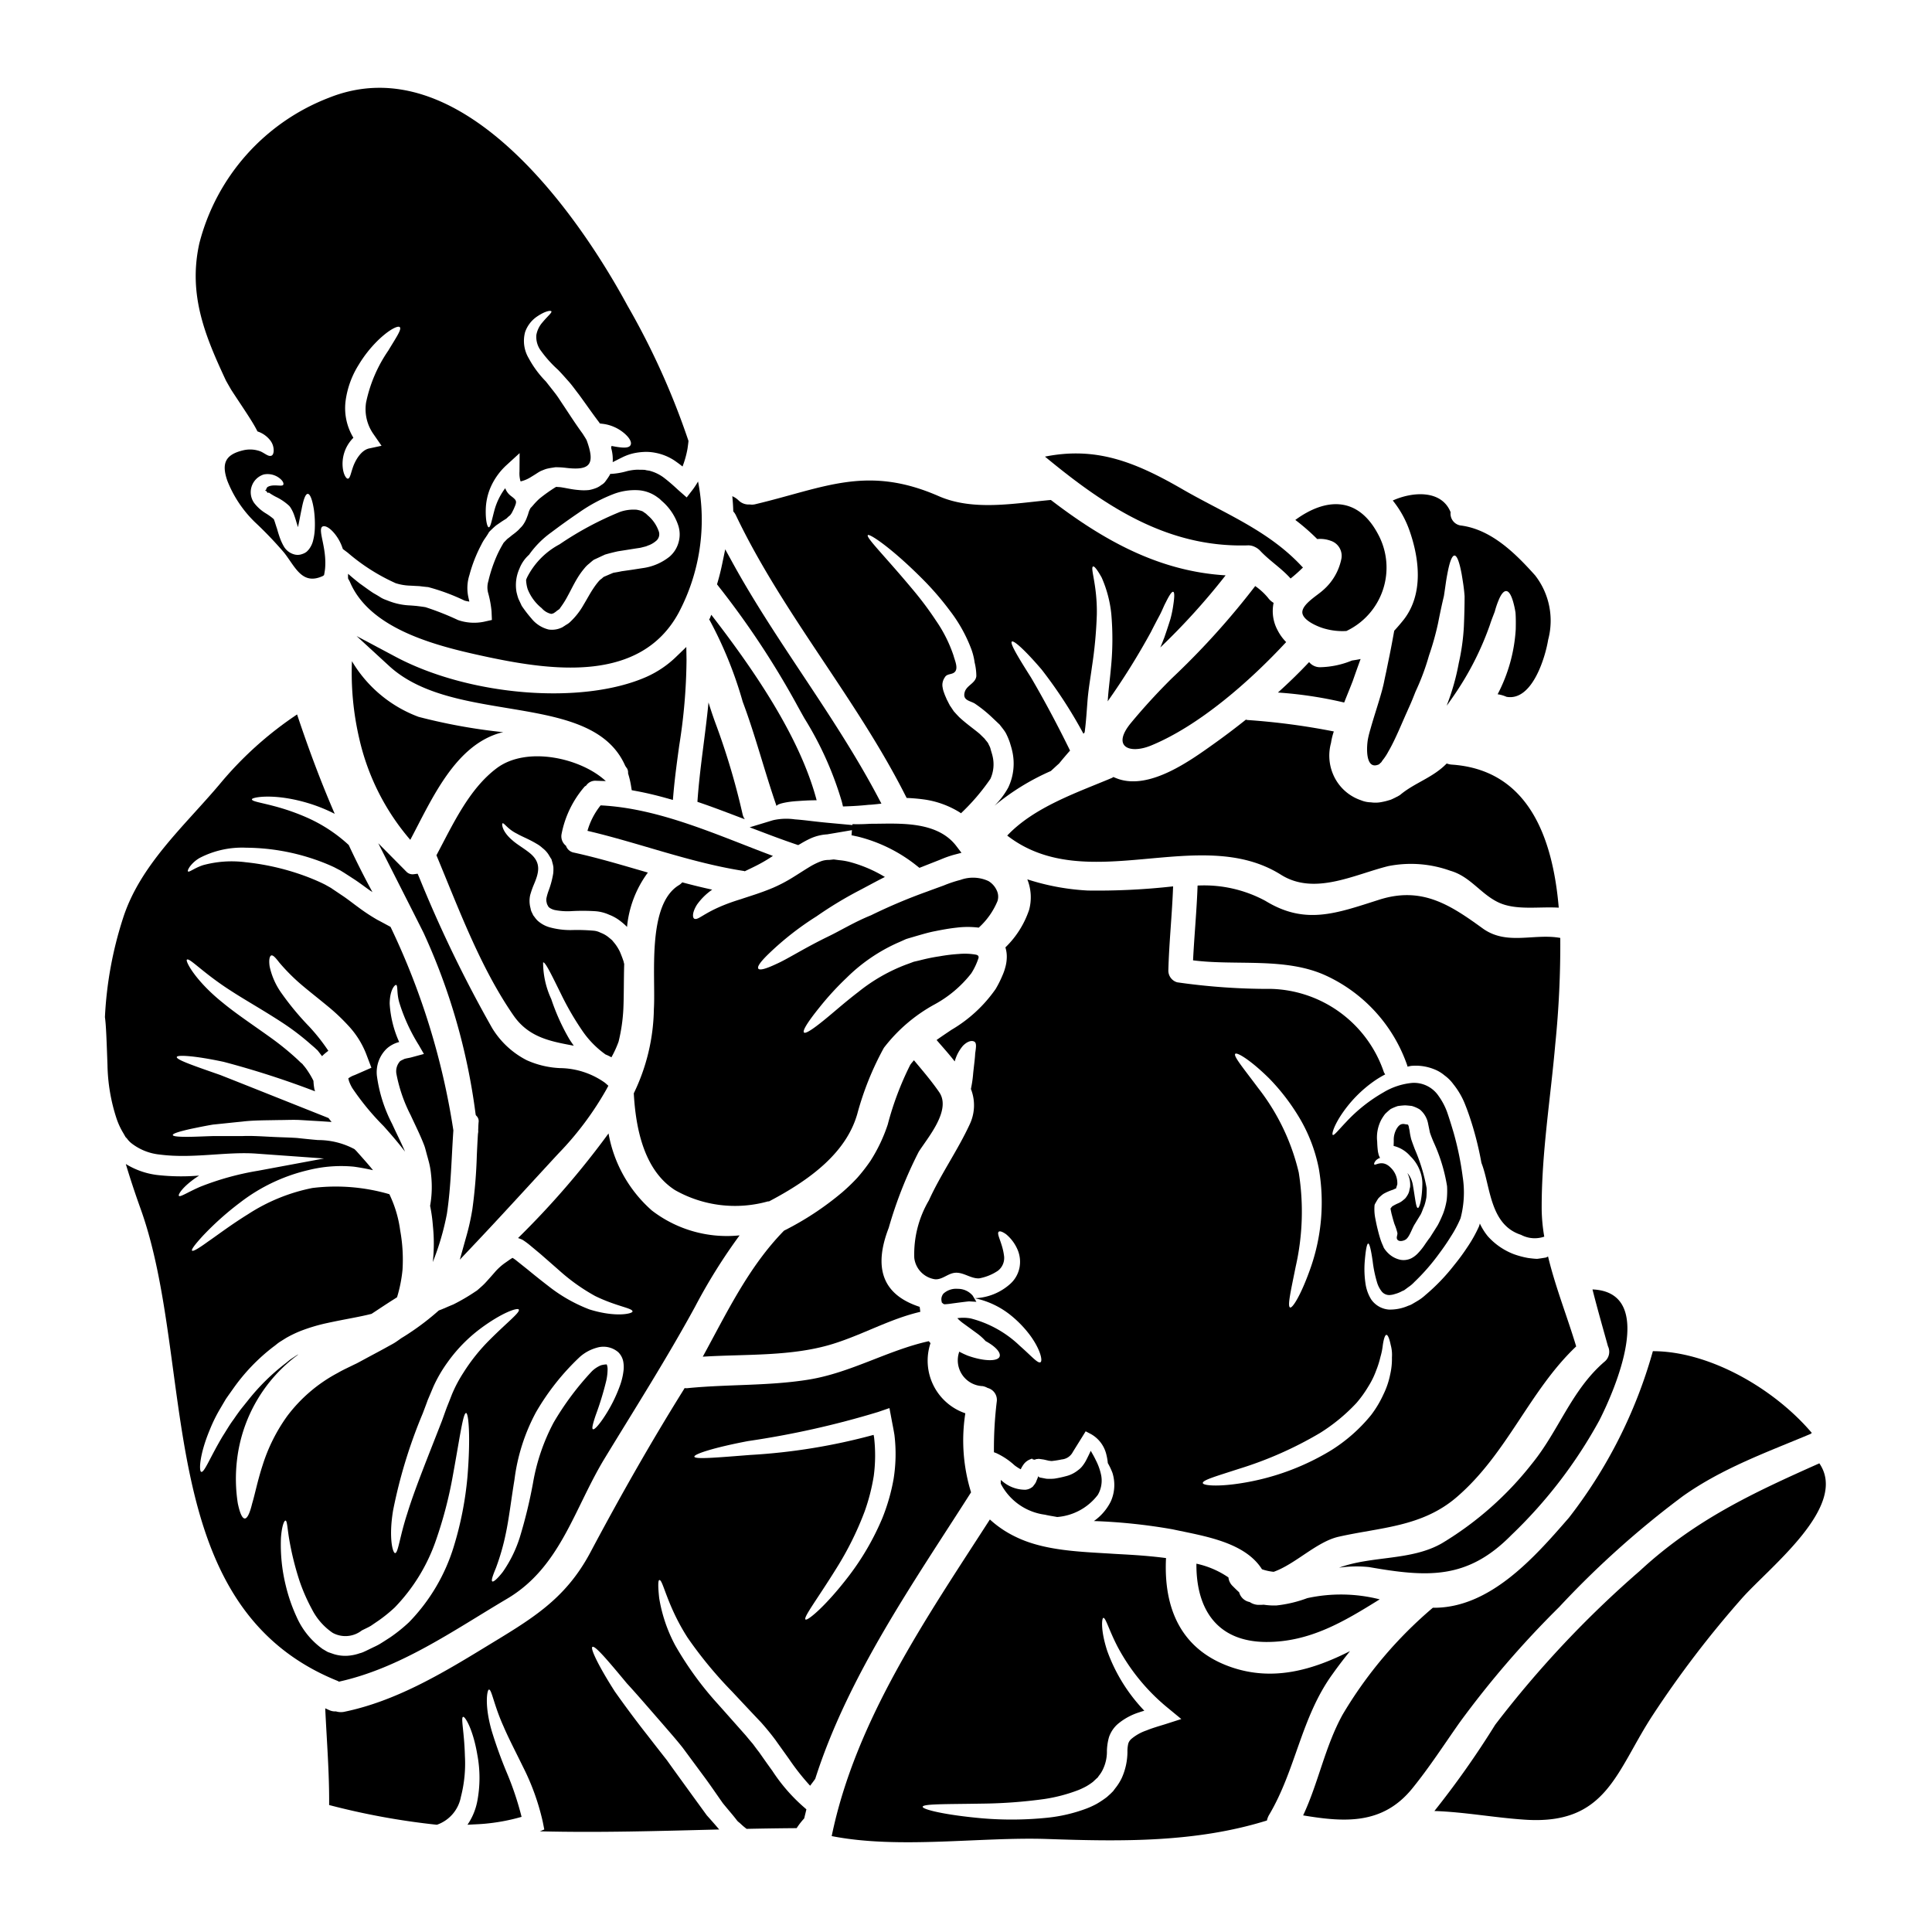 <svg xmlns="http://www.w3.org/2000/svg" viewBox="0 0 128 128" x="0px" y="0px"><g><path d="M56.821,55.424a10.184,10.184,0,0,1,3.926,1.941l.168.132,1.078-.424c.12-.046.237-.093.355-.141a6.89,6.89,0,0,1,.819-.291L63.7,56.5l-.337-.443c-1.166-1.534-3.351-1.511-5.1-1.484l-.614.005c-.4.025-.755.035-1.172.024l0,.061-1.606-.148c-.434-.04-.837-.086-1.2-.129s-.713-.081-1-.1a4,4,0,0,0-1.446.053c-.1.028-.2.06-.3.091l-1.258.381,1.032.392c.641.244,1.282.479,1.869.68l.315.108.175-.1a6.241,6.241,0,0,1,.684-.361,3.14,3.14,0,0,1,1.061-.252L56.443,55l-.027.339C56.554,55.365,56.692,55.4,56.821,55.424Z"></path><path d="M44.73,78.853a8.069,8.069,0,0,0,6.148.742h.072c2.889-1.516,5.139-3.308,5.849-5.8a19.769,19.769,0,0,1,1.759-4.372,10.689,10.689,0,0,1,3.365-2.881,7.815,7.815,0,0,0,2.428-2.057,4.43,4.43,0,0,0,.484-1.033c0-.088,0-.153-.161-.2a4.217,4.217,0,0,0-1.146-.049,11.092,11.092,0,0,0-1.275.154,11.97,11.97,0,0,0-1.178.234c-.185.048-.363.088-.54.129-.17.064-.339.129-.5.185A11.567,11.567,0,0,0,56.88,65.71c-.823.63-1.46,1.194-1.977,1.622-1.024.855-1.532,1.178-1.637,1.073s.185-.621,1.032-1.67a19.179,19.179,0,0,1,1.791-1.952,11.456,11.456,0,0,1,3.357-2.308c.193-.081.379-.169.581-.258.2-.065.411-.121.621-.186.427-.121.871-.258,1.3-.338.444-.089.911-.178,1.428-.234a5.886,5.886,0,0,1,1.468,0A4.916,4.916,0,0,0,66.086,59.7a.962.962,0,0,0-.057-.726,1.379,1.379,0,0,0-.54-.6,2.431,2.431,0,0,0-1.848-.081,8.488,8.488,0,0,0-1.113.371c-.371.137-.735.266-1.09.4a36.08,36.08,0,0,0-3.727,1.574c-1.113.451-2.009,1.008-2.824,1.4-1.646.8-2.694,1.493-3.445,1.824-.734.347-1.113.435-1.2.314s.113-.435.71-1.008A19.551,19.551,0,0,1,54.1,60.708a25.892,25.892,0,0,1,2.791-1.694c.541-.282,1.114-.6,1.735-.912a8.906,8.906,0,0,0-2.235-.968,4.175,4.175,0,0,0-.783-.145l-.363-.048c-.113.008-.218.024-.322.032a1.441,1.441,0,0,0-.573.105,4.66,4.66,0,0,0-.589.282c-.412.242-.823.516-1.243.775a10.148,10.148,0,0,1-1.307.685c-.847.355-1.533.549-2.122.751-2.363.718-2.759,1.42-3.081,1.3-.122-.049-.178-.38.169-.936a4.049,4.049,0,0,1,1.008-.993q-1-.218-1.984-.484a.946.946,0,0,1-.234.194c-2.13,1.315-1.517,6.067-1.646,8.2a13.225,13.225,0,0,1-1.331,5.583C42.116,74.714,42.648,77.53,44.73,78.853Z"></path><path d="M44.847,43.465a6.794,6.794,0,0,1-2.05,1.393c-4.256,1.858-11.7,1.254-16.585-1.343l-2.589-1.376,2.16,1.984c1.981,1.819,4.933,2.309,7.788,2.783,3.417.568,6.645,1.1,7.847,3.821l.061.1a.5.5,0,0,1,.133.351l0,.063.018.061a5.9,5.9,0,0,1,.182.79l.042.261.26.048c.674.125,1.357.286,2.032.476L44.58,53l.039-.451c.093-1.052.239-2.121.381-3.155a37.452,37.452,0,0,0,.484-5.662l-.014-.869Z"></path><path d="M23.81,48.969a15.546,15.546,0,0,0,3.372,6.673c1.436-2.7,2.969-6.293,6.035-7.108l.129-.024a37.761,37.761,0,0,1-5.615-1.017,8.632,8.632,0,0,1-4.414-3.687A19.245,19.245,0,0,0,23.81,48.969Z"></path><path d="M55.162,89.043c1.992-.613,3.792-1.662,5.809-2.13-.009-.113-.025-.218-.041-.331-2.525-.823-3.05-2.646-2.049-5.236a27.894,27.894,0,0,1,1.985-5.034c.581-.92,2.178-2.751,1.363-3.946-.516-.75-1.1-1.428-1.678-2.121-.081.1-.177.2-.25.314A20.222,20.222,0,0,0,58.816,74.5a10.633,10.633,0,0,1-1.153,2.421A11.529,11.529,0,0,1,56.8,78.03,12.481,12.481,0,0,1,55.791,79a19.594,19.594,0,0,1-3.848,2.534c-2.348,2.4-3.784,5.429-5.382,8.35C49.409,89.705,52.443,89.882,55.162,89.043Z"></path><path d="M98.228,61.507c-2.138-1.549-4.017-2.8-6.849-1.9s-4.889,1.7-7.536.081a8.544,8.544,0,0,0-4.5-1.017c-.056,1.654-.218,3.3-.3,4.954,2.9.371,6.148-.226,8.834,1.024a10.237,10.237,0,0,1,5.365,5.963c.008.024,0,.04.008.056l.226-.048A3.257,3.257,0,0,1,95,70.834a2.424,2.424,0,0,1,.71.419,2.646,2.646,0,0,1,.581.581,5.162,5.162,0,0,1,.8,1.4c.177.444.339.928.492,1.436a21.786,21.786,0,0,1,.565,2.372c.016.048.032.081.048.129.557,1.533.541,3.986,2.574,4.639a1.935,1.935,0,0,0,1.541.121,11.672,11.672,0,0,1-.17-1.767c-.024-3.687.581-7.326.9-10.988a65.163,65.163,0,0,0,.331-7.036C101.617,61.822,99.826,62.661,98.228,61.507Z"></path><path d="M84,39.594a4.234,4.234,0,0,0-.839-.766,51.459,51.459,0,0,1-5.494,6.083,40.431,40.431,0,0,0-2.759,3.01c-1.259,1.549-.089,2.049,1.323,1.484,3.187-1.3,6.551-4.244,8.98-6.866a3.111,3.111,0,0,1-.557-.766,2.659,2.659,0,0,1-.274-1.832A1.265,1.265,0,0,1,84,39.594Z"></path><path d="M89.628,45.105c.177-.508.347-.984.516-1.444-.185.04-.379.072-.573.1a5.821,5.821,0,0,1-2.081.443.927.927,0,0,1-.758-.339c-.646.686-1.34,1.364-2.066,2.017a27.046,27.046,0,0,1,4.389.662C89.257,46.033,89.458,45.549,89.628,45.105Z"></path><path d="M96.163,50.656a1.213,1.213,0,0,1-.315-.073c-.919.944-2.105,1.267-3.066,2.065l-.032.025c-.008.008-.169.1-.169.1a.31.31,0,0,1-.057.025l-.088.048-.186.089-.089.04c-.04.016-.129.04-.185.057a3.831,3.831,0,0,1-.412.1,2.079,2.079,0,0,1-.734.025,1.826,1.826,0,0,1-.662-.138,3.071,3.071,0,0,1-1.839-1.7,3.169,3.169,0,0,1-.145-2.1,4.2,4.2,0,0,1,.185-.758,45.484,45.484,0,0,0-5.72-.758c-.04-.008-.072-.016-.105-.025-.718.573-1.436,1.114-2.138,1.614-1.573,1.122-4.219,3.034-6.317,2.316-.113-.041-.218-.081-.323-.13-.032.017-.056.041-.088.057-2.3.968-5.156,1.928-6.947,3.824,5.285,4.091,12.731-.791,18.129,2.59,2.218,1.4,4.841,0,7.108-.565a7.7,7.7,0,0,1,4.122.307c1.307.371,1.993,1.517,3.155,2.081s2.67.283,4.026.363C102.867,55.4,101.205,50.986,96.163,50.656Z"></path><path d="M92.371,41.789c-.089.492-.186,1.025-.307,1.622-.072.347-.145.71-.225,1.1-.041.185-.081.371-.121.565-.041.226-.1.451-.154.661-.234.855-.524,1.694-.766,2.558-.065.218-.121.427-.162.637-.1.492-.209,2.154.743,1.7a.6.6,0,0,1,.1-.1c.04-.017.1-.146.161-.21a3.669,3.669,0,0,0,.347-.541c.234-.4.444-.847.645-1.291.21-.468.4-.919.605-1.371.1-.234.194-.428.3-.686.089-.21.169-.42.25-.621a15.655,15.655,0,0,0,.887-2.38,18.434,18.434,0,0,0,.6-2.138c.13-.662.259-1.267.388-1.8.088-.557.145-1.049.226-1.453.145-.79.306-1.234.476-1.234s.33.444.476,1.234c.064.4.153.888.193,1.461,0,.589-.016,1.266-.048,2.017a14.424,14.424,0,0,1-.339,2.42,15.129,15.129,0,0,1-.758,2.7c-.008.04-.025.08-.033.113.138-.2.283-.4.428-.613a19.719,19.719,0,0,0,2.428-4.744c.1-.315.218-.6.323-.88a5.7,5.7,0,0,1,.25-.742c.162-.4.339-.621.509-.613s.314.242.443.661a5.867,5.867,0,0,1,.17.767c.024.314.024.686.016,1.1a10.628,10.628,0,0,1-1.2,4.308,2.3,2.3,0,0,1,.589.17c1.718.306,2.581-2.671,2.759-3.784a4.888,4.888,0,0,0-.863-4.26c-1.3-1.452-2.873-3.017-4.873-3.3a.792.792,0,0,1-.727-.887c-.6-1.493-2.509-1.372-3.832-.775a6.714,6.714,0,0,1,1.1,1.969c.662,1.872.944,4.2-.355,5.9C92.815,41.289,92.6,41.539,92.371,41.789Z"></path><path d="M94.065,77.546a2.36,2.36,0,0,1,.17.92c-.024,1.041-.2,1.557-.291,1.565-.129.016-.177-.589-.331-1.484a1.78,1.78,0,0,0-.233-.646,1.073,1.073,0,0,0-.138-.185,1.72,1.72,0,0,1,.186.855v.04l-.016.089-.016.056-.025.121a.655.655,0,0,1-.032.121.959.959,0,0,1-.105.21,1.241,1.241,0,0,1-.145.2l-.153.129a1.268,1.268,0,0,1-.307.185,2.9,2.9,0,0,0-.4.21.922.922,0,0,1-.081.1l-.024.048c0,.017.024.089.024.129.024.089.032.17.065.275.048.193.105.395.169.6a3.977,3.977,0,0,1,.2.605c.016.161-.113.323.016.46s.444.056.573-.057c.242-.209.387-.734.573-1.008.121-.2.25-.412.379-.621.105-.2.145-.371.234-.557a3.527,3.527,0,0,0,.145-.581,5.229,5.229,0,0,0,.016-.613,11.928,11.928,0,0,0-.783-2.574c-.08-.21-.169-.452-.242-.669-.032-.138-.072-.315-.088-.436a2.128,2.128,0,0,0-.057-.307c-.016-.2-.089-.177-.032-.218-.057.033-.016,0-.073-.008a1.551,1.551,0,0,1-.177-.024l-.04-.008c-.194-.016-.323.049-.476.283a1.454,1.454,0,0,0-.21.8v.049c0,.113-.008.217-.008.322a2.1,2.1,0,0,1,1.105.678A2.573,2.573,0,0,1,94.065,77.546Z"></path><path d="M38.921,55.045c3.477.814,6.825,2.113,10.375,2.662.016,0,.024.016.049.016.347-.169.718-.339,1.081-.54.266-.146.516-.3.782-.476-3.679-1.372-7.495-3.155-11.416-3.349A4.807,4.807,0,0,0,38.921,55.045Z"></path><path d="M86.61,105.881a8.4,8.4,0,0,1-2.033.484,4.646,4.646,0,0,1-.855-.049,3.19,3.19,0,0,1-.4.008,1.074,1.074,0,0,1-.525-.185.888.888,0,0,1-.7-.646c-.137-.121-.274-.258-.427-.411a.921.921,0,0,1-.283-.573,5.978,5.978,0,0,0-2.121-.911c-.025,2.9,1.274,5.163,4.606,5.187,2.913.016,5.2-1.371,7.536-2.824A10.467,10.467,0,0,0,86.61,105.881Z"></path><path d="M102.424,83.315c-.194.032-.388.064-.589.088-.194-.008-.388-.032-.581-.056a5.73,5.73,0,0,1-.968-.258A4.438,4.438,0,0,1,98.567,81.9a4.046,4.046,0,0,1-.524-.839,1.761,1.761,0,0,1-.057.193,9.044,9.044,0,0,1-.774,1.38,14.058,14.058,0,0,1-.872,1.186,13.081,13.081,0,0,1-1.9,1.977,3.124,3.124,0,0,1-.54.4l-.3.177-.072.041-.065.032-.032.016-.137.049a2.991,2.991,0,0,1-1.283.25,1.569,1.569,0,0,1-1.17-.678,2.712,2.712,0,0,1-.363-.976,6.537,6.537,0,0,1-.064-1.493c.064-.8.145-1.218.233-1.226s.194.444.3,1.2a8.14,8.14,0,0,0,.274,1.331,1.816,1.816,0,0,0,.323.646.64.64,0,0,0,.516.234,1.3,1.3,0,0,0,.371-.073,1.984,1.984,0,0,0,.46-.186l.129-.056.033-.016h-.016a.028.028,0,0,1,.016-.008l.048-.033.194-.145a2.217,2.217,0,0,0,.411-.347,13.8,13.8,0,0,0,1.646-1.888c.266-.355.524-.726.767-1.121a7.749,7.749,0,0,0,.645-1.21,6.672,6.672,0,0,0,.145-2.735,20.257,20.257,0,0,0-.6-2.929c-.137-.46-.274-.912-.436-1.38a4.433,4.433,0,0,0-.564-1.064,1.966,1.966,0,0,0-1.743-.864,4.512,4.512,0,0,0-1.912.63,10.459,10.459,0,0,0-2.477,1.968c-.516.541-.8.912-.879.847-.065-.048.024-.46.46-1.17a8.411,8.411,0,0,1,2.388-2.468c.193-.129.4-.25.629-.372a.839.839,0,0,1-.089-.145,8.123,8.123,0,0,0-7.438-5.518,42.641,42.641,0,0,1-6.253-.436.806.806,0,0,1-.589-.782c.048-1.864.25-3.712.315-5.575A44.929,44.929,0,0,1,72.072,59a15.6,15.6,0,0,1-4.01-.742,3.2,3.2,0,0,1,.121,2.017,6.22,6.22,0,0,1-1.573,2.493,2.035,2.035,0,0,1,.089.734,2.565,2.565,0,0,1-.105.621,3.256,3.256,0,0,1-.178.5,7.225,7.225,0,0,1-.451.9,9.3,9.3,0,0,1-2.937,2.711c-.331.225-.662.443-.976.669.387.452.815.92,1.2,1.42a2.684,2.684,0,0,1,.548-1.041c.323-.322.6-.363.759-.266s.1.42.048.783c-.008.282-.072.75-.129,1.283a8.113,8.113,0,0,1-.153,1.065,2.941,2.941,0,0,1-.073,2.331c-.8,1.735-1.92,3.308-2.711,5.051a7.025,7.025,0,0,0-.968,3.808,1.62,1.62,0,0,0,1.388,1.42c.516.024.871-.436,1.4-.436s1,.412,1.524.371a3.25,3.25,0,0,0,1.227-.5,1.067,1.067,0,0,0,.4-1.041c-.105-.815-.516-1.42-.339-1.549.073-.056.242,0,.484.17a2.729,2.729,0,0,1,.791,1.1,2.044,2.044,0,0,1,.105,1.065,1.959,1.959,0,0,1-.637,1.137,3.714,3.714,0,0,1-2.34.936,5.623,5.623,0,0,1,2.307,1.065,7.318,7.318,0,0,1,1.4,1.444c.67.936.807,1.662.646,1.735-.178.089-.6-.419-1.364-1.089a7.313,7.313,0,0,0-3.251-1.815,2.718,2.718,0,0,0-.888-.016,2.764,2.764,0,0,0,.355.314c.379.275.71.517.985.718a3.663,3.663,0,0,1,.532.484c.613.331,1,.726.936,1-.081.363-1.033.355-2.114-.033a5.08,5.08,0,0,1-.565-.266A1.71,1.71,0,0,0,65.1,91.834a1.038,1.038,0,0,1,.331.121.818.818,0,0,1,.605.92,26.015,26.015,0,0,0-.185,3.34l.153.057a4.708,4.708,0,0,1,1.21.807,2.914,2.914,0,0,0,.412.266,2.058,2.058,0,0,1,.2-.339.973.973,0,0,1,.412-.315,1.179,1.179,0,0,1,.153-.056l.008.04.121.032h.04l.1-.04c.073.008.113-.024.21-.008l.282.04.355.081c.081,0,.065.016.178.016a6.549,6.549,0,0,0,.662-.105.913.913,0,0,0,.726-.484c.217-.355.427-.686.621-1l.234-.379.355.185A2.11,2.11,0,0,1,73.306,96.4a3.411,3.411,0,0,1,.089.532,4.428,4.428,0,0,1,.307.646,2.677,2.677,0,0,1-.105,1.888,3.473,3.473,0,0,1-1.122,1.307,37.547,37.547,0,0,1,5.212.548c2,.436,4.769.815,5.922,2.647a3.455,3.455,0,0,0,.775.169c1.436-.508,2.848-1.993,4.3-2.323,2.775-.63,5.527-.638,7.842-2.639,3.34-2.88,4.808-7.043,7.9-9.972-.588-1.96-1.379-3.937-1.863-5.954C102.512,83.266,102.472,83.3,102.424,83.315Zm-11.36-6.293a.563.563,0,0,1,.21-.234.475.475,0,0,1,.161-.073c-.016-.024-.032-.04-.032-.056a.978.978,0,0,1-.065-.162c-.016-.072-.04-.161-.048-.218a6.462,6.462,0,0,1-.048-.645,2.525,2.525,0,0,1,.282-1.468,3.418,3.418,0,0,1,.242-.363,4.74,4.74,0,0,1,.363-.323,3.15,3.15,0,0,1,.476-.2,4.88,4.88,0,0,1,.492-.048c.145.008.291.024.436.04a2.126,2.126,0,0,1,.532.234,1.582,1.582,0,0,1,.549.936c.04.194.081.387.121.589.073.218.145.4.242.629a11.276,11.276,0,0,1,.895,2.929,5.652,5.652,0,0,1-.024.912,4.571,4.571,0,0,1-.226.871,8.086,8.086,0,0,1-.363.791c-.129.209-.258.411-.387.613l-.121.193-.105.137-.2.283a4.328,4.328,0,0,1-.492.629,1.677,1.677,0,0,1-.435.339,1.18,1.18,0,0,1-.71.113,1.64,1.64,0,0,1-.856-.46,1.83,1.83,0,0,1-.266-.331c-.04-.088-.056-.137-.089-.209a3.57,3.57,0,0,1-.145-.38c-.08-.242-.137-.476-.193-.7s-.1-.451-.146-.685a3.094,3.094,0,0,1-.048-.839l.008-.049.016-.04c.073-.129.145-.258.226-.379a2.388,2.388,0,0,1,.339-.3,3.4,3.4,0,0,1,.581-.258.716.716,0,0,0,.153-.065.362.362,0,0,1,.057-.024c0-.008,0-.008.008-.008.024.113.121-.306.121-.266a1.425,1.425,0,0,0-.444-1.122c-.549-.556-1.009-.112-1.081-.209C91.032,77.118,91.04,77.078,91.064,77.022Zm-9.222-7.205c.121-.113,1.009.411,2.251,1.638a14.024,14.024,0,0,1,1.88,2.412,10.571,10.571,0,0,1,1.4,3.542,13.123,13.123,0,0,1-.6,6.753c-.581,1.621-1.138,2.525-1.3,2.461-.194-.073.048-1.1.371-2.711a16.439,16.439,0,0,0,.2-6.237,14.457,14.457,0,0,0-2.687-5.591C82.391,70.785,81.689,69.954,81.842,69.817ZM92.1,91.076a5.346,5.346,0,0,1-.444,1.307,7.17,7.17,0,0,1-.815,1.364,10.785,10.785,0,0,1-2.662,2.347,16.341,16.341,0,0,1-5.89,2.163c-1.581.258-2.582.169-2.6,0-.024-.2.912-.46,2.372-.936a24.976,24.976,0,0,0,5.39-2.38,11.965,11.965,0,0,0,2.42-1.993,7.7,7.7,0,0,0,.783-1.089,5.453,5.453,0,0,0,.516-1.049,6.3,6.3,0,0,0,.29-.92,4.492,4.492,0,0,0,.154-.766c.064-.444.153-.686.242-.686s.193.234.282.669a2.459,2.459,0,0,1,.081.823A4.538,4.538,0,0,1,92.1,91.076Z"></path><path d="M106.288,90.229c-2.178,1.88-3.009,4.558-4.792,6.745a21.931,21.931,0,0,1-5.946,5.26c-2.041,1.186-4.664.823-6.834,1.63a8,8,0,0,1,1.985-.041c3.848.67,6.5.856,9.423-2.113a31.257,31.257,0,0,0,5.833-7.6c1.033-2.025,3.849-8.5-.451-8.682.306,1.211.661,2.453,1.024,3.76A.847.847,0,0,1,106.288,90.229Z"></path><path d="M93.049,85.461v.008C93.041,85.469,93.089,85.445,93.049,85.461Z"></path><path d="M72.96,97.764a3.832,3.832,0,0,0-.364-1.032c-.121-.258-.242-.452-.33-.613-.089.193-.186.395-.307.629a2.342,2.342,0,0,1-.21.331,1.328,1.328,0,0,1-.322.322,2.04,2.04,0,0,1-.807.4,7.2,7.2,0,0,1-.75.161,3.083,3.083,0,0,1-.549.008l-.379-.073a.282.282,0,0,1-.089-.024.324.324,0,0,1-.065-.072c-.016.048-.032.1-.056.153s-.065.161-.105.258a1.684,1.684,0,0,1-.153.218l-.049.064a1.161,1.161,0,0,1-.153.105.85.85,0,0,1-.339.1,2.32,2.32,0,0,1-1.517-.557,1.236,1.236,0,0,0-.113-.088v.242a3.861,3.861,0,0,0,2.929,2.057c.266.065.541.1.807.153a3.747,3.747,0,0,0,2.695-1.468A1.887,1.887,0,0,0,72.96,97.764Z"></path><path d="M31.681,74.861a.734.734,0,0,1-.006.2l-.01.066c-.03.469-.052.94-.074,1.41a33.189,33.189,0,0,1-.294,3.569A15.666,15.666,0,0,1,30.871,82l-.407,1.457,1.04-1.1c1.136-1.2,2.257-2.419,3.376-3.635q1.051-1.144,2.1-2.281A20.749,20.749,0,0,0,40.162,72.2l.144-.266-.228-.2a5.238,5.238,0,0,0-2.978-.969,6.037,6.037,0,0,1-2.2-.522,5.74,5.74,0,0,1-2.292-2.127,85.259,85.259,0,0,1-4.827-9.969l-.111-.26-.28.035a.571.571,0,0,1-.463-.168l-1.867-1.887,1.571,3.1c.475.936.952,1.878,1.431,2.834a41.364,41.364,0,0,1,3.442,11.971l.018.108.073.081a.477.477,0,0,1,.115.379c-.008.082-.013.164-.017.245S31.69,74.728,31.681,74.861Z"></path><path d="M36.339,59.03a3.378,3.378,0,0,0-.137.484.729.729,0,0,0,.032.339.119.119,0,0,0,.008.048l.073.138.04.064c.033.016.041.016.041.032a1.072,1.072,0,0,0,.346.154,4.383,4.383,0,0,0,1.178.072,13.664,13.664,0,0,1,1.509.008,2.689,2.689,0,0,1,.928.234,2.893,2.893,0,0,1,.734.412,4.333,4.333,0,0,1,.452.395,7.179,7.179,0,0,1,1.38-3.6c-1.622-.468-3.244-.96-4.9-1.323a.677.677,0,0,1-.524-.452.792.792,0,0,1-.291-.791,6.748,6.748,0,0,1,1.525-3.13c.033-.032.073-.04.105-.073a.727.727,0,0,1,.646-.314c.185.008.556.016.653.024-1.622-1.517-5.228-2.356-7.229-.855-1.839,1.379-2.9,3.719-3.993,5.768,1.484,3.558,2.912,7.447,5.115,10.626,1.024,1.468,2.5,1.71,3.985,1.992-.113-.161-.226-.322-.322-.484a14.118,14.118,0,0,1-1.17-2.605,5.773,5.773,0,0,1-.541-2.429c.137-.056.533.766,1.21,2.138a18.729,18.729,0,0,0,1.356,2.34,6.243,6.243,0,0,0,1.573,1.621,2.882,2.882,0,0,1,.387.186,6.842,6.842,0,0,0,.476-1.041,11.468,11.468,0,0,0,.315-2.162c.04-.879.024-1.912.056-2.985a1.2,1.2,0,0,1-.04-.162c-.073-.217-.153-.427-.242-.637a3.046,3.046,0,0,0-.331-.54l-.193-.234-.194-.162a1.86,1.86,0,0,0-.565-.331,1.244,1.244,0,0,0-.5-.137,12.375,12.375,0,0,0-1.364-.04,5.154,5.154,0,0,1-1.524-.186,1.994,1.994,0,0,1-.8-.451,1.7,1.7,0,0,1-.186-.226l-.088-.113-.033-.073-.072-.145a.9.9,0,0,1-.073-.25,1.791,1.791,0,0,1-.024-.872,5.941,5.941,0,0,1,.218-.637c.355-.823.556-1.493-.242-2.146-.4-.323-.839-.565-1.154-.847-.71-.6-.71-1.1-.654-1.122.089-.064.331.38.961.686.314.186.766.347,1.29.662a2.035,2.035,0,0,1,.4.29,1.727,1.727,0,0,1,.387.412l.161.266.041.056a.78.78,0,0,1,.024.089.314.314,0,0,1,.016.049l.032.121a1.665,1.665,0,0,1,.057.266,3.256,3.256,0,0,1-.008.4A5.885,5.885,0,0,1,36.339,59.03Z"></path><path d="M64.688,86.248l-.244-.408a1.277,1.277,0,0,0-.992-.451h0a1.245,1.245,0,0,0-.94.31.59.59,0,0,0-.13.511l.016.085.065.057a.177.177,0,0,0,.149.058,4.887,4.887,0,0,0,.486-.054c.359-.047,1.026-.136,1.12-.136Z"></path><path d="M120.536,96.95c-4.348,1.936-8.229,3.735-11.884,7.115a68.857,68.857,0,0,0-9.593,10.206,59.729,59.729,0,0,1-4.026,5.713c1.977.064,3.93.435,5.955.572,5.5.388,6.075-3.235,8.552-6.986a68.04,68.04,0,0,1,5.849-7.657C117.2,103.856,122.5,99.8,120.536,96.95Z"></path><path d="M22.454,111.415c4.082-.9,7.6-3.4,11.142-5.494s4.437-5.97,6.47-9.31,4.107-6.6,5.979-10.029A37.2,37.2,0,0,1,49,81.846,8.152,8.152,0,0,1,43.189,80.2a8.862,8.862,0,0,1-2.872-5.107,56.233,56.233,0,0,1-5.995,6.931,2.88,2.88,0,0,1,.291.113,5.122,5.122,0,0,1,.468.339l.726.605c.451.395.895.782,1.315,1.153a12.807,12.807,0,0,0,2.307,1.63c1.42.694,2.493.8,2.477,1.025,0,.145-1.1.411-2.856-.137a10.335,10.335,0,0,1-2.711-1.541c-.452-.347-.928-.726-1.38-1.1l-.718-.572a2.058,2.058,0,0,0-.282-.2c-.008,0-.008,0-.024.008l-.162.105-.379.266a3.913,3.913,0,0,0-.573.524c-.209.243-.419.477-.621.7a3.9,3.9,0,0,1-.322.315l-.154.137L31.6,85.5l-.1.065a12.967,12.967,0,0,1-1.46.855c-.194.081-.371.153-.549.234a.725.725,0,0,1-.121.048c-.1.049-.2.081-.3.121a17.085,17.085,0,0,1-1.993,1.525c-.169.113-.339.218-.5.315-.121.089-.234.169-.355.25-.169.113-.347.2-.524.3-.347.194-.71.388-1.073.581-.186.1-.372.2-.557.3l-.283.153-.137.073-.209.1c-.356.178-.719.339-1.065.541a10.128,10.128,0,0,0-3.333,2.84A11.437,11.437,0,0,0,17.4,97.071c-.339,1.04-.509,1.928-.694,2.541-.154.637-.323,1-.492.992s-.323-.355-.46-1.008a10.569,10.569,0,0,1-.049-2.889,10.1,10.1,0,0,1,4.075-6.978c-.033.016-.065.032-.105.048l-.4.266c-.088.057-.226.178-.338.267a14.184,14.184,0,0,0-2.5,2.46l-.5.622c-.153.209-.3.411-.435.613-.3.4-.517.79-.743,1.137-.839,1.4-1.226,2.445-1.428,2.372-.153-.056-.129-1.121.573-2.8a10.179,10.179,0,0,1,.637-1.307q.2-.339.412-.7c.153-.226.323-.46.492-.7a12.7,12.7,0,0,1,2.671-2.784c.145-.1.242-.2.427-.322l.412-.258a7.724,7.724,0,0,1,.952-.46,11.643,11.643,0,0,1,1.791-.533c1.145-.25,2.13-.4,2.92-.605.371-.242.743-.492,1.13-.742.185-.121.371-.234.557-.355a9.3,9.3,0,0,0,.363-1.824,10.788,10.788,0,0,0-.154-2.6,7.921,7.921,0,0,0-.718-2.405,12.669,12.669,0,0,0-5.1-.411,12.171,12.171,0,0,0-4.26,1.735c-1.145.709-2.017,1.379-2.654,1.815-.621.452-.992.669-1.057.6s.194-.412.718-.984a19.586,19.586,0,0,1,2.461-2.2,11.8,11.8,0,0,1,4.534-2.154,8.965,8.965,0,0,1,3-.226c.46.064.88.145,1.275.234-.339-.42-.718-.839-1.121-1.291a1,1,0,0,1-.1-.1,5.111,5.111,0,0,0-2.42-.605c-.476-.04-.936-.089-1.38-.137-.452-.032-.871-.04-1.283-.057-.831-.032-1.605-.1-2.315-.072H14.176c-.572.016-1.056.04-1.46.048-.8.016-1.25-.016-1.267-.113s.412-.234,1.2-.411c.4-.081.887-.186,1.46-.283.573-.056,1.226-.129,1.952-.2.718-.089,1.525-.081,2.388-.1.428,0,.88-.024,1.34-.008.443.024.911.056,1.387.081l.718.048.073.008c-.064-.089-.137-.169-.194-.258l-.137-.057c-2.8-1.113-5.268-2.1-7.043-2.8-1.807-.63-2.929-1.017-2.88-1.194.04-.154,1.21-.081,3.1.322a59.186,59.186,0,0,1,6.059,1.953c-.008-.049-.032-.089-.041-.137a4.085,4.085,0,0,1-.064-.557,5.288,5.288,0,0,0-.363-.629,3.448,3.448,0,0,0-.323-.428l-.04-.056c-.008-.008-.121-.1-.121-.1l-.218-.21a18.5,18.5,0,0,0-1.743-1.42c-1.178-.847-2.315-1.6-3.2-2.332-1.815-1.452-2.509-2.783-2.372-2.856.178-.129,1.081.9,2.937,2.082.928.605,2.074,1.242,3.348,2.073a16.371,16.371,0,0,1,1.92,1.461l.234.2.113.105.025.024.064.057c.016.016.073.089.073.089.08.1.153.2.234.306a3.514,3.514,0,0,1,.419-.355,12.816,12.816,0,0,0-1.275-1.613,18.537,18.537,0,0,1-1.815-2.187,4.753,4.753,0,0,1-.8-1.791c-.064-.444,0-.678.105-.726.121-.04.291.153.541.476a13.032,13.032,0,0,0,1.154,1.194c.532.484,1.242,1.025,2.081,1.719a12.886,12.886,0,0,1,1.307,1.234,5.876,5.876,0,0,1,1.2,1.88l.355.936-1.105.484a1.547,1.547,0,0,0-.387.193c-.033.017-.041.025-.041.041a.017.017,0,0,1,.016.016c-.016.008.025.089.025.129a2.708,2.708,0,0,0,.226.484,17.019,17.019,0,0,0,2.073,2.517c.476.533.96,1.089,1.42,1.694-.234-.556-.557-1.185-.855-1.839a9.688,9.688,0,0,1-1.009-3.187,2.171,2.171,0,0,1,.654-1.8,1.948,1.948,0,0,1,.823-.436,7.22,7.22,0,0,1-.63-2.541c.009-.912.331-1.243.42-1.243.137.017.032.533.218,1.17a11.9,11.9,0,0,0,1.291,2.816l.339.589-.807.218c-.162.048-.339.064-.492.113-.129.072-.275.113-.331.21a.988.988,0,0,0-.186.806,10.08,10.08,0,0,0,.944,2.719c.291.638.605,1.251.872,1.937l.048.129c.04.129.032.105.048.161l.065.242c.04.161.089.315.129.476a5.288,5.288,0,0,1,.186,1,7.14,7.14,0,0,1-.065,2.05,10.591,10.591,0,0,1,.186,1.347,11.248,11.248,0,0,1-.008,2.38,17.48,17.48,0,0,0,.935-3.2c.275-1.831.3-3.679.428-5.526a47.815,47.815,0,0,0-4.163-13.482l-.186-.1c-.225-.121-.46-.25-.693-.371a12.481,12.481,0,0,1-1.259-.831c-.379-.274-.718-.549-1.1-.8-.194-.129-.38-.258-.565-.379l-.145-.1-.113-.064-.258-.145c-.363-.186-.743-.347-1.114-.493a16.265,16.265,0,0,0-4.171-1,7.23,7.23,0,0,0-2.816.194c-.589.193-.944.508-1,.411-.032-.04.008-.137.113-.3a2.157,2.157,0,0,1,.661-.589,6.1,6.1,0,0,1,3.082-.678,14.29,14.29,0,0,1,4.559.782,12.679,12.679,0,0,1,1.266.509l.323.169a1.409,1.409,0,0,1,.178.1l.145.089c.186.121.379.242.573.371.387.242.782.549,1.17.823.056.032.105.064.153.1q-.836-1.538-1.573-3.123a10.08,10.08,0,0,0-2.8-1.831c-2.114-.928-3.614-.968-3.614-1.194-.025-.137,1.549-.452,3.953.323a10.737,10.737,0,0,1,1.533.637c-.928-2.146-1.751-4.349-2.493-6.584a23.825,23.825,0,0,0-5.131,4.623c-2.332,2.768-5.277,5.349-6.406,8.891a25.177,25.177,0,0,0-1.194,6.543c.08.541.113,1.662.169,3.163a12,12,0,0,0,.6,3.55,4.774,4.774,0,0,0,.444.96L8.3,75.3c.008.016.024.041.024.041l.081.08a1.542,1.542,0,0,0,.314.331,3.637,3.637,0,0,0,1.88.742c2.179.283,4.4-.21,6.382-.064l4.486.322-4.381.815a18.612,18.612,0,0,0-3.816,1.057c-.839.363-1.348.718-1.42.6-.057-.08.226-.565,1.1-1.178.073-.048.161-.105.242-.161a14.115,14.115,0,0,1-2.791-.04,5.159,5.159,0,0,1-2.066-.727c.283.944.6,1.905.952,2.889,3.76,10.367.662,26.358,13.086,31.36A.642.642,0,0,1,22.454,111.415ZM35.508,93.569a16.085,16.085,0,0,1,2.9-3.663,2.811,2.811,0,0,1,1.121-.613,1.506,1.506,0,0,1,1.428.29,1.178,1.178,0,0,1,.347.7,1.959,1.959,0,0,1,0,.573,4.322,4.322,0,0,1-.21.888,9.773,9.773,0,0,1-1.154,2.267c-.338.492-.58.726-.661.677s0-.363.185-.919a20.5,20.5,0,0,0,.7-2.284,3.582,3.582,0,0,0,.089-.709c.016-.226-.064-.428-.073-.38a1.586,1.586,0,0,0-.363.057,1.91,1.91,0,0,0-.6.395,18.9,18.9,0,0,0-2.541,3.405,13.346,13.346,0,0,0-1.363,4,32.353,32.353,0,0,1-.872,3.59,8.438,8.438,0,0,1-1.129,2.3c-.363.468-.622.678-.694.629-.089-.048.024-.371.242-.9a15.275,15.275,0,0,0,.653-2.283c.21-.985.347-2.187.573-3.566A12.764,12.764,0,0,1,35.508,93.569Zm-9.464,6.495a33.316,33.316,0,0,1,1.961-6.414c.113-.3.226-.589.331-.888.129-.3.25-.589.371-.879a9.245,9.245,0,0,1,.952-1.638,10.076,10.076,0,0,1,2.178-2.227c1.42-1.057,2.453-1.4,2.533-1.258.113.177-.734.815-1.895,1.976A12.362,12.362,0,0,0,30.7,90.947a8.934,8.934,0,0,0-.759,1.436c-.105.274-.218.557-.331.839-.113.3-.217.605-.33.912-.944,2.428-1.816,4.558-2.3,6.148-.5,1.524-.6,2.63-.807,2.614C26.012,102.879,25.746,101.855,26.044,100.064Zm-4.316,9.391c-.121-.065-.234-.137-.347-.2a5.2,5.2,0,0,1-1.726-2.122,11.143,11.143,0,0,1-.727-2.105,11.33,11.33,0,0,1-.314-3.147c.056-.775.21-1.138.3-1.138.105,0,.121.436.226,1.114a19.376,19.376,0,0,0,.71,2.9,12.176,12.176,0,0,0,.815,1.856,4.183,4.183,0,0,0,1.372,1.565,1.76,1.76,0,0,0,1.928-.153c.2-.105.427-.2.613-.315l.533-.363a10.049,10.049,0,0,0,1.04-.847,12.013,12.013,0,0,0,2.735-4.462,27.755,27.755,0,0,0,1.122-4.308c.46-2.509.669-4.115.871-4.115.17.009.307,1.622.089,4.252a22.6,22.6,0,0,1-.9,4.583,12.349,12.349,0,0,1-2.969,5.026,10.541,10.541,0,0,1-1.242,1c-.226.145-.444.29-.67.427s-.427.218-.637.323l-.315.153-.161.073a1.3,1.3,0,0,1-.242.081A3,3,0,0,1,23,109.7a2.564,2.564,0,0,1-.864-.105Z"></path><path d="M15.322,25.831c.734,1.129,1.436,2.129,1.735,2.751a1.761,1.761,0,0,1,.879.637,1.079,1.079,0,0,1,.194.686c-.016.169-.073.266-.162.29-.193.065-.419-.161-.71-.29a1.964,1.964,0,0,0-1.169-.065c-1.162.283-1.428.864-1.025,2.017a7.784,7.784,0,0,0,1.823,2.735,25.488,25.488,0,0,1,1.937,2.025c.742.944,1.194,2.187,2.573,1.541.024-.016.049-.04.073-.056.024-.129.048-.258.064-.4.138-1.379-.492-2.565-.185-2.807.153-.1.492.024.895.557a3.034,3.034,0,0,1,.468.919l.331.25a13.076,13.076,0,0,0,3.171,2.017,3.5,3.5,0,0,0,.944.162c.2.008.411.024.621.032.194.024.387.048.589.065a13.626,13.626,0,0,1,2.412.895,2.638,2.638,0,0,0,.315.065c-.024-.105-.048-.21-.073-.331A2.815,2.815,0,0,1,31.1,38.1a9.538,9.538,0,0,1,.791-2.017,2.988,2.988,0,0,1,.258-.436l.129-.193.064-.1.025-.049.016-.024.04-.056c.161-.162.315-.307.452-.42l.387-.266c.1-.065.194-.121.283-.178l.153-.145.081-.064.024-.025a1.02,1.02,0,0,0,.153-.242l.073-.145c.234-.532.242-.565-.194-.895a1.109,1.109,0,0,1-.363-.5,4.324,4.324,0,0,0-.726,1.5c-.178.678-.25,1.089-.363,1.089-.089,0-.218-.4-.2-1.17a3.968,3.968,0,0,1,.282-1.387,4.364,4.364,0,0,1,1.106-1.574l.855-.782-.008,1.218a1.9,1.9,0,0,0,.064.637c.017.017.025.017.049.009a2.182,2.182,0,0,0,.637-.275c.129-.08.266-.161.4-.25a3,3,0,0,1,.258-.153c.121-.049.25-.105.379-.145.242-.057.282-.057.581-.105a5.171,5.171,0,0,1,.645.032c1.654.21,2.025-.194,1.444-1.8-.04-.105-.225-.371-.258-.436-.484-.661-.9-1.315-1.291-1.9-.193-.282-.355-.556-.572-.831-.2-.258-.4-.508-.589-.75a6.76,6.76,0,0,1-1.138-1.541A2.242,2.242,0,0,1,34.79,22a2.061,2.061,0,0,1,.783-1.024c.572-.388.9-.412.952-.355.072.08-.242.322-.589.742a1.721,1.721,0,0,0-.4.823,1.523,1.523,0,0,0,.323,1.081,7.815,7.815,0,0,0,1.105,1.226c.283.291.46.5.7.767s.452.573.686.871c.444.605.863,1.218,1.323,1.823a.747.747,0,0,1,.065.1l.064.008.041.008a2.712,2.712,0,0,1,1.589.7c.315.291.436.565.339.726-.129.242-.662.162-1.259.049a.552.552,0,0,1-.024.121,2.782,2.782,0,0,1,.105.952c.169-.081.363-.186.6-.3a3.318,3.318,0,0,1,1.016-.33,4.5,4.5,0,0,1,.517-.049,3.169,3.169,0,0,1,.678.057,3.457,3.457,0,0,1,1.282.516c.186.129.363.258.533.395a6.374,6.374,0,0,0,.331-1.186c.024-.169.048-.339.064-.508a49.759,49.759,0,0,0-4.042-8.964C38.146,13.922,30.409,3.031,21.793,6.476a14.078,14.078,0,0,0-8.585,9.641c-.766,3.437.412,6.2,1.759,9.092C15.08,25.411,15.2,25.621,15.322,25.831Zm7.584.661a5.983,5.983,0,0,1,.863-2.332,8.165,8.165,0,0,1,1.194-1.532c.783-.783,1.412-1.082,1.525-.952.137.145-.242.685-.766,1.557a9.419,9.419,0,0,0-1.469,3.437,2.866,2.866,0,0,0,.484,2.081l.541.783-.823.177c-.524.113-.9.767-1.057,1.2-.161.452-.2.767-.339.8-.105.032-.339-.274-.363-.895a2.444,2.444,0,0,1,.226-1.114,2.482,2.482,0,0,1,.492-.7A3.783,3.783,0,0,1,22.906,26.492Zm-4.139,5.623c-.064.154-.661-.072-1.033.146-.048.016-.04.072-.064.064.016.057-.049.032-.032.1,0,.032-.073.057-.073.089l.073.008c.016.04.113.161.137.137s.024-.032.016-.04a3.773,3.773,0,0,0,.492.3,3.5,3.5,0,0,1,.887.605l.017.025.024.024a2.389,2.389,0,0,1,.29.589q.085.242.145.46c.033.1.065.2.089.3.008-.016.008-.032.016-.048.089-.4.154-.791.226-1.114.121-.645.258-1.04.412-1.04s.306.379.411,1.065a7.058,7.058,0,0,1,.057,1.234,3.728,3.728,0,0,1-.121.823,1.526,1.526,0,0,1-.275.557,1.369,1.369,0,0,1-.153.161.937.937,0,0,1-.282.145.844.844,0,0,1-.565.016,1.139,1.139,0,0,1-.654-.516,3.439,3.439,0,0,1-.209-.428c-.105-.266-.178-.516-.25-.766-.049-.137-.089-.274-.13-.4-.024-.08-.064-.177-.08-.217a3.842,3.842,0,0,0-.508-.371,2.806,2.806,0,0,1-.791-.7,1.231,1.231,0,0,1,.637-1.888,1.286,1.286,0,0,1,1.122.314C18.775,31.914,18.8,32.043,18.767,32.115Z"></path><path d="M63.956,93.634a3.681,3.681,0,0,1-2.308-4.648c-.04-.04-.072-.08-.113-.129-2.719.6-5.171,2.1-7.987,2.55-2.614.419-5.309.3-7.947.557a.816.816,0,0,1-.242,0,.7.7,0,0,0-.048.08c-2.219,3.558-4.236,7.116-6.2,10.811-1.686,3.163-3.953,4.438-6.946,6.261-2.929,1.791-5.987,3.606-9.383,4.3a1.133,1.133,0,0,1-.525-.032.9.9,0,0,1-.419-.073c-.1-.04-.186-.088-.291-.129.1,2.138.275,4.268.259,6.406a48.028,48.028,0,0,0,7.14,1.307,2.426,2.426,0,0,0,1.589-1.847,8.821,8.821,0,0,0,.266-2.711c-.04-1.59-.282-2.534-.121-2.59.13-.048.662.831.944,2.509a8.272,8.272,0,0,1,0,3.066,4.13,4.13,0,0,1-.653,1.573c.363-.024.726-.032,1.1-.064a13.057,13.057,0,0,0,2.485-.46A20.269,20.269,0,0,0,33.6,117.5a29.4,29.4,0,0,1-1.025-2.832c-.492-1.719-.3-2.711-.185-2.727.185-.041.322,1.008.976,2.452.315.743.775,1.622,1.275,2.647A15.616,15.616,0,0,1,35.96,120.7l.1.508-.291.121c3.97.1,7.98-.024,11.884-.121a.892.892,0,0,1-.08-.089c-.242-.282-.492-.565-.751-.855-.435-.6-.887-1.218-1.347-1.856-.444-.613-.879-1.21-1.291-1.791-.452-.573-.879-1.121-1.291-1.654-.815-1.032-1.565-2.057-2.154-2.888-1.1-1.719-1.638-2.864-1.492-2.961.161-.121.984.847,2.283,2.412.686.743,1.436,1.622,2.332,2.647.443.516.911,1.04,1.371,1.621.444.6.9,1.219,1.372,1.856.435.581.879,1.242,1.29,1.823.218.266.436.525.646.775.105.129.21.258.306.387l.009.008.016.016.032.032.1.081.185.17c.089.08.186.153.275.225q1.669-.036,3.316-.048a4.855,4.855,0,0,1,.5-.645c.048-.2.1-.4.145-.6l-.073-.065a11.606,11.606,0,0,1-2.186-2.493c-.3-.411-.589-.823-.871-1.226-.146-.186-.283-.371-.42-.557-.161-.185-.315-.371-.468-.557-.637-.718-1.258-1.42-1.847-2.081A21.893,21.893,0,0,1,44.73,109a10.064,10.064,0,0,1-1.057-3.122c-.081-.751-.081-1.178.008-1.194.242-.065.492,1.67,1.88,3.824a27.6,27.6,0,0,0,2.936,3.558c.614.653,1.251,1.339,1.921,2.041.314.355.645.75.968,1.186.29.411.589.823.887,1.242a15.61,15.61,0,0,0,1.4,1.775c.113-.153.234-.306.339-.459C56.2,111,60.559,104.8,64.335,98.87A11.622,11.622,0,0,1,63.956,93.634ZM59.2,98a13.039,13.039,0,0,1-.743,2.582,17.442,17.442,0,0,1-2.234,3.849c-1.533,2-2.735,2.977-2.856,2.864-.162-.129.782-1.348,2.057-3.405a20.964,20.964,0,0,0,1.864-3.76,13.237,13.237,0,0,0,.6-2.339,10.327,10.327,0,0,0,.024-2.542c-.008-.064-.024-.129-.033-.185a39.725,39.725,0,0,1-8.188,1.331c-2.251.177-3.655.3-3.687.113-.033-.17,1.3-.605,3.557-1.033a58.9,58.9,0,0,0,8.617-1.928l.75-.258.138.734c.064.347.137.694.193,1.049A10.438,10.438,0,0,1,59.2,98Z"></path><path d="M103.3,106.47a61.1,61.1,0,0,1,8.2-7.35c2.622-1.856,5.551-2.9,8.463-4.123.025-.024.049-.04.073-.064-2.493-2.937-6.785-5.414-10.529-5.414a32,32,0,0,1-5.558,11.029c-2.276,2.622-5.245,6.019-9.02,5.97a27.972,27.972,0,0,0-5.971,7.068c-1.178,2.13-1.6,4.51-2.622,6.688,2.719.452,5.26.645,7.229-1.783,1.138-1.4,2.106-2.905,3.147-4.381A63.108,63.108,0,0,1,103.3,106.47Z"></path><path d="M44.94,32.47l-.122-.113c-.314-.29-.6-.532-.879-.742a2.723,2.723,0,0,0-.815-.4c-.137-.049-.258-.04-.379-.081-.153-.016-.339-.008-.5-.016a3.245,3.245,0,0,0-.734.105,4.7,4.7,0,0,1-1.09.177.475.475,0,0,1-.016.057,3.879,3.879,0,0,1-.242.363l-.064.089-.033.04-.024.024v.008h-.008v.008l-.008.008c-.016.009-.04.033-.089.073l-.113.073a1.308,1.308,0,0,1-.3.177,2.522,2.522,0,0,1-.492.145,3.214,3.214,0,0,1-.694,0c-.428-.032-.783-.121-1.089-.169-.162-.032-.267-.024-.379-.04a.372.372,0,0,1-.041.008,10.366,10.366,0,0,0-1.089.774,4.365,4.365,0,0,0-.419.436l-.1.113-.057.056-.008.008a1.4,1.4,0,0,0-.137.307l-.04.137-.081.218a2.037,2.037,0,0,1-.25.468.629.629,0,0,1-.065.081l-.032.04-.073.072-.145.154a4.364,4.364,0,0,1-.411.331c-.1.088-.21.169-.323.258l-.226.234a8.32,8.32,0,0,0-.4.742,9.57,9.57,0,0,0-.6,1.727l-.008.048a1.44,1.44,0,0,0-.033.783,6.874,6.874,0,0,1,.234,1.25l.024.573-.54.121a3.258,3.258,0,0,1-1.7-.113,18.333,18.333,0,0,0-2.163-.855c-.2-.033-.395-.057-.589-.081-.177-.016-.363-.032-.54-.04a4.371,4.371,0,0,1-1.267-.275l-.314-.121a1.646,1.646,0,0,1-.283-.145c-.153-.1-.306-.185-.46-.274-.3-.194-.605-.428-.895-.629-.275-.218-.533-.428-.775-.646a2.176,2.176,0,0,0,0,.323,2.268,2.268,0,0,1,.121.218c1.372,3.251,6.059,4.316,9.19,4.986,4.276.9,10.052,1.678,12.57-2.913A13.159,13.159,0,0,0,46.247,31.9a5.369,5.369,0,0,1-.323.5l-.428.557Zm.024,3.437a1.92,1.92,0,0,1-.6.969,3.614,3.614,0,0,1-1.7.75c-.266.04-.524.081-.782.121l-.7.1c-.178.04-.363.072-.541.1-.218.088-.435.185-.645.274l-.041.032-.088.081a.949.949,0,0,0-.194.169,4.419,4.419,0,0,0-.347.46c-.226.331-.427.718-.653,1.089a4.738,4.738,0,0,1-.9,1.154,1.135,1.135,0,0,1-.258.186l-.121.08-.065.041-.024.016-.08.048-.025.008a1.517,1.517,0,0,1-.855.121,2.1,2.1,0,0,1-1.146-.742,8.3,8.3,0,0,1-.637-.831c-.073-.161-.145-.315-.218-.468a3.92,3.92,0,0,1-.129-.468,2.669,2.669,0,0,1,.2-1.525,2.4,2.4,0,0,1,.637-.919,6.247,6.247,0,0,1,1.477-1.485c.556-.419,1.137-.839,1.815-1.3A10.653,10.653,0,0,1,40.7,32.712a3.984,3.984,0,0,1,1.6-.233,2.392,2.392,0,0,1,1.291.492l.081.056.016.016.04.033.073.072.153.137a3.654,3.654,0,0,1,.976,1.509A1.916,1.916,0,0,1,44.964,35.907Z"></path><path d="M89.442,109.39c-2.452,1.243-5.066,2.017-7.842,1.073-3.348-1.145-4.518-3.888-4.348-7.237-1.469-.193-2.856-.242-3.47-.282-2.113-.137-4.566-.177-6.5-1.129a6.986,6.986,0,0,1-1.7-1.146c-4.171,6.478-8.9,13.3-10.48,20.977,4.478.879,9.851.04,14.305.193,4.905.17,9.818.242,14.53-1.226a1.286,1.286,0,0,1,.129-.347c1.791-3,2.13-6.487,4.228-9.367C88.66,110.383,89.047,109.882,89.442,109.39Zm-12.287,4.857c-.395.121-.815.242-1.2.4a3.1,3.1,0,0,0-.993.556.674.674,0,0,0-.209.307,2.257,2.257,0,0,0-.057.556,4.272,4.272,0,0,1-.371,1.719,3.481,3.481,0,0,1-.436.694l-.121.161-.008.016-.072.073-.017.016-.024.024-.064.065-.25.226a6.375,6.375,0,0,1-.678.452,5.745,5.745,0,0,1-.686.314,10.39,10.39,0,0,1-2.6.605,23.115,23.115,0,0,1-4.34.033c-2.429-.218-3.9-.581-3.9-.759.016-.2,1.525-.169,3.921-.21a32.454,32.454,0,0,0,4.147-.306,10.709,10.709,0,0,0,2.267-.6,5.253,5.253,0,0,0,.508-.242,4.062,4.062,0,0,0,.436-.291l.25-.234.065-.056.072-.105a2.066,2.066,0,0,0,.291-.468,2.708,2.708,0,0,0,.25-1.2,3.719,3.719,0,0,1,.137-.9,2.026,2.026,0,0,1,.581-.871,4.136,4.136,0,0,1,1.444-.783c.1-.04.21-.064.315-.1a11.225,11.225,0,0,1-2.453-3.954c-.452-1.379-.363-2.162-.266-2.194.153-.049.363.774.944,1.9a13.289,13.289,0,0,0,3.356,4.082l.871.718Z"></path><path d="M48.756,34.141c3.138,6.575,8.043,12.2,11.311,18.725a11.735,11.735,0,0,1,1.242.113,6.067,6.067,0,0,1,2.308.863c.016.017.032.025.048.041A14.123,14.123,0,0,0,65.618,51.6a2.33,2.33,0,0,0,.137-1.525c-.032-.145-.1-.331-.137-.492-.041-.138-.1-.21-.146-.331-.064-.105-.161-.2-.242-.315l-.322-.315c-.4-.338-.864-.653-1.348-1.1-.129-.129-.258-.274-.371-.4l-.226-.339-.032-.04-.048-.1-.016-.024-.049-.1-.1-.194c-.056-.145-.121-.266-.177-.444a1.433,1.433,0,0,1-.081-.29l-.016-.089a.827.827,0,0,1,.016-.323.859.859,0,0,1,.129-.29c.145-.274.46-.177.654-.355.274-.25.008-.791-.065-1.089A9.227,9.227,0,0,0,62,41.1a21.857,21.857,0,0,0-1.42-1.912c-1.888-2.275-3.227-3.582-3.082-3.735.113-.121,1.67.919,3.8,3.09a19.241,19.241,0,0,1,1.63,1.912,9.851,9.851,0,0,1,1.444,2.606,4.263,4.263,0,0,1,.2.831,3.877,3.877,0,0,1,.113.9c-.049.476-.629.6-.767,1.049-.161.549.307.573.646.759a8.828,8.828,0,0,1,1.218.984l.452.427c.137.186.282.347.4.549a4.507,4.507,0,0,1,.275.645c.048.17.1.315.145.517a3.692,3.692,0,0,1-.258,2.461,5.135,5.135,0,0,1-.912,1.2,15.738,15.738,0,0,1,3.735-2.3c.065-.056.121-.113.194-.177.113-.105.226-.21.347-.315l.266-.323c.154-.177.307-.363.468-.54-.96-1.961-1.872-3.623-2.582-4.833-.887-1.4-1.411-2.275-1.274-2.388.129-.1.887.581,1.976,1.856a30.457,30.457,0,0,1,2.768,4.251c.024-.032.056-.064.08-.1.1-.734.138-1.477.2-2.227.073-.783.194-1.436.282-2.106a28.826,28.826,0,0,0,.323-3.453c.04-1.952-.452-3.1-.25-3.195.081-.04.282.21.573.734a7.987,7.987,0,0,1,.637,2.413,19.123,19.123,0,0,1-.032,3.646c-.057.662-.161,1.4-.2,2.066a.221.221,0,0,0-.008.072,46.974,46.974,0,0,0,2.864-4.59c.2-.4.4-.775.573-1.1s.283-.63.412-.864c.234-.476.4-.726.492-.7s.088.331.008.856a7.52,7.52,0,0,1-.194.952c-.113.363-.25.782-.411,1.242-.081.2-.162.42-.258.637A44.841,44.841,0,0,0,81.2,38.118c-4.437-.266-8.116-2.34-11.578-4.994-2.4.218-5.131.75-7.422-.25-4.776-2.09-7.576-.557-12.159.532a.9.9,0,0,1-.363.016.95.95,0,0,1-.75-.274,1.4,1.4,0,0,0-.411-.274c.032.339.056.67.064,1.008A1.056,1.056,0,0,1,48.756,34.141Z"></path><path d="M49.345,54.278a.967.967,0,0,1-.146-.331,47.113,47.113,0,0,0-1.815-6.083c-.153-.419-.3-.863-.444-1.323-.209,2.178-.581,4.349-.734,6.583C47.263,53.479,48.3,53.883,49.345,54.278Z"></path><path d="M52.7,46.519c.192.353.391.709.592,1.067a22.422,22.422,0,0,1,2.486,5.545l.072.3.307-.012c.46-.016.937-.049,1.414-.1.085,0,.189-.009.274-.018l.551-.06-.259-.489c-1.489-2.807-3.276-5.5-5-8.1-1.579-2.38-3.213-4.841-4.6-7.367l-.489-.89-.207.994c-.079.378-.173.764-.283,1.141l-.054.184.117.151A56.49,56.49,0,0,1,52.7,46.519Z"></path><path d="M88.16,35.827a1.048,1.048,0,0,1,.7,1.242,3.712,3.712,0,0,1-1.234,2.058c-.355.322-1.267.855-1.339,1.371-.089.589,1.113,1.065,1.517,1.162a4.269,4.269,0,0,0,1.4.145,4.647,4.647,0,0,0,2.1-6.406c-1.355-2.566-3.509-2.4-5.486-.952a14.316,14.316,0,0,1,1.452,1.267A2,2,0,0,1,88.16,35.827Z"></path><path d="M49.207,46.493c.84,2.234,1.437,4.59,2.243,6.914.025-.17.823-.3,1.34-.331.46-.032.8-.056,1.315-.056-1.122-4.252-4.236-8.738-6.979-12.288-.065.137-.1.307-.17.307h.033A26.728,26.728,0,0,1,49.207,46.493Z"></path><path d="M83.141,36.238a1.144,1.144,0,0,1,.355.258c.63.67,1.4,1.146,2.009,1.832a10.173,10.173,0,0,0,.823-.734.49.49,0,0,1-.089-.081c-2.234-2.4-5.171-3.518-7.939-5.123-3.186-1.84-5.736-2.8-9.068-2.138,3.945,3.259,8.068,6.035,13.417,5.881A.95.95,0,0,1,83.141,36.238Z"></path><path d="M43.011,34.229l-.113-.1-.056-.056-.032-.024v-.008c-.089-.057-.194-.138-.25-.17a2.374,2.374,0,0,0-.38-.1,2.76,2.76,0,0,0-1.089.138,21.548,21.548,0,0,0-4.018,2.154,5.068,5.068,0,0,0-2.081,2.057,1.86,1.86,0,0,0-.137.3,2.384,2.384,0,0,0,.1.6,3.046,3.046,0,0,0,.936,1.274,1.163,1.163,0,0,0,.6.371c.065.017.129-.016.226-.056V40.6l.065-.04.113-.089c.064-.057.193-.113.2-.17a5.854,5.854,0,0,0,.533-.847c.194-.347.379-.75.637-1.17a4.972,4.972,0,0,1,.452-.629,1.811,1.811,0,0,1,.307-.306l.169-.146.089-.072.016-.016.1-.057.04-.016c.218-.1.428-.2.646-.3.274-.08.564-.153.855-.217.476-.073.96-.154,1.444-.226.065-.008.234-.057.339-.081.137-.032.185-.073.282-.1a1.632,1.632,0,0,0,.444-.266.571.571,0,0,0,.186-.678A2.421,2.421,0,0,0,43.011,34.229Z"></path></g></svg>